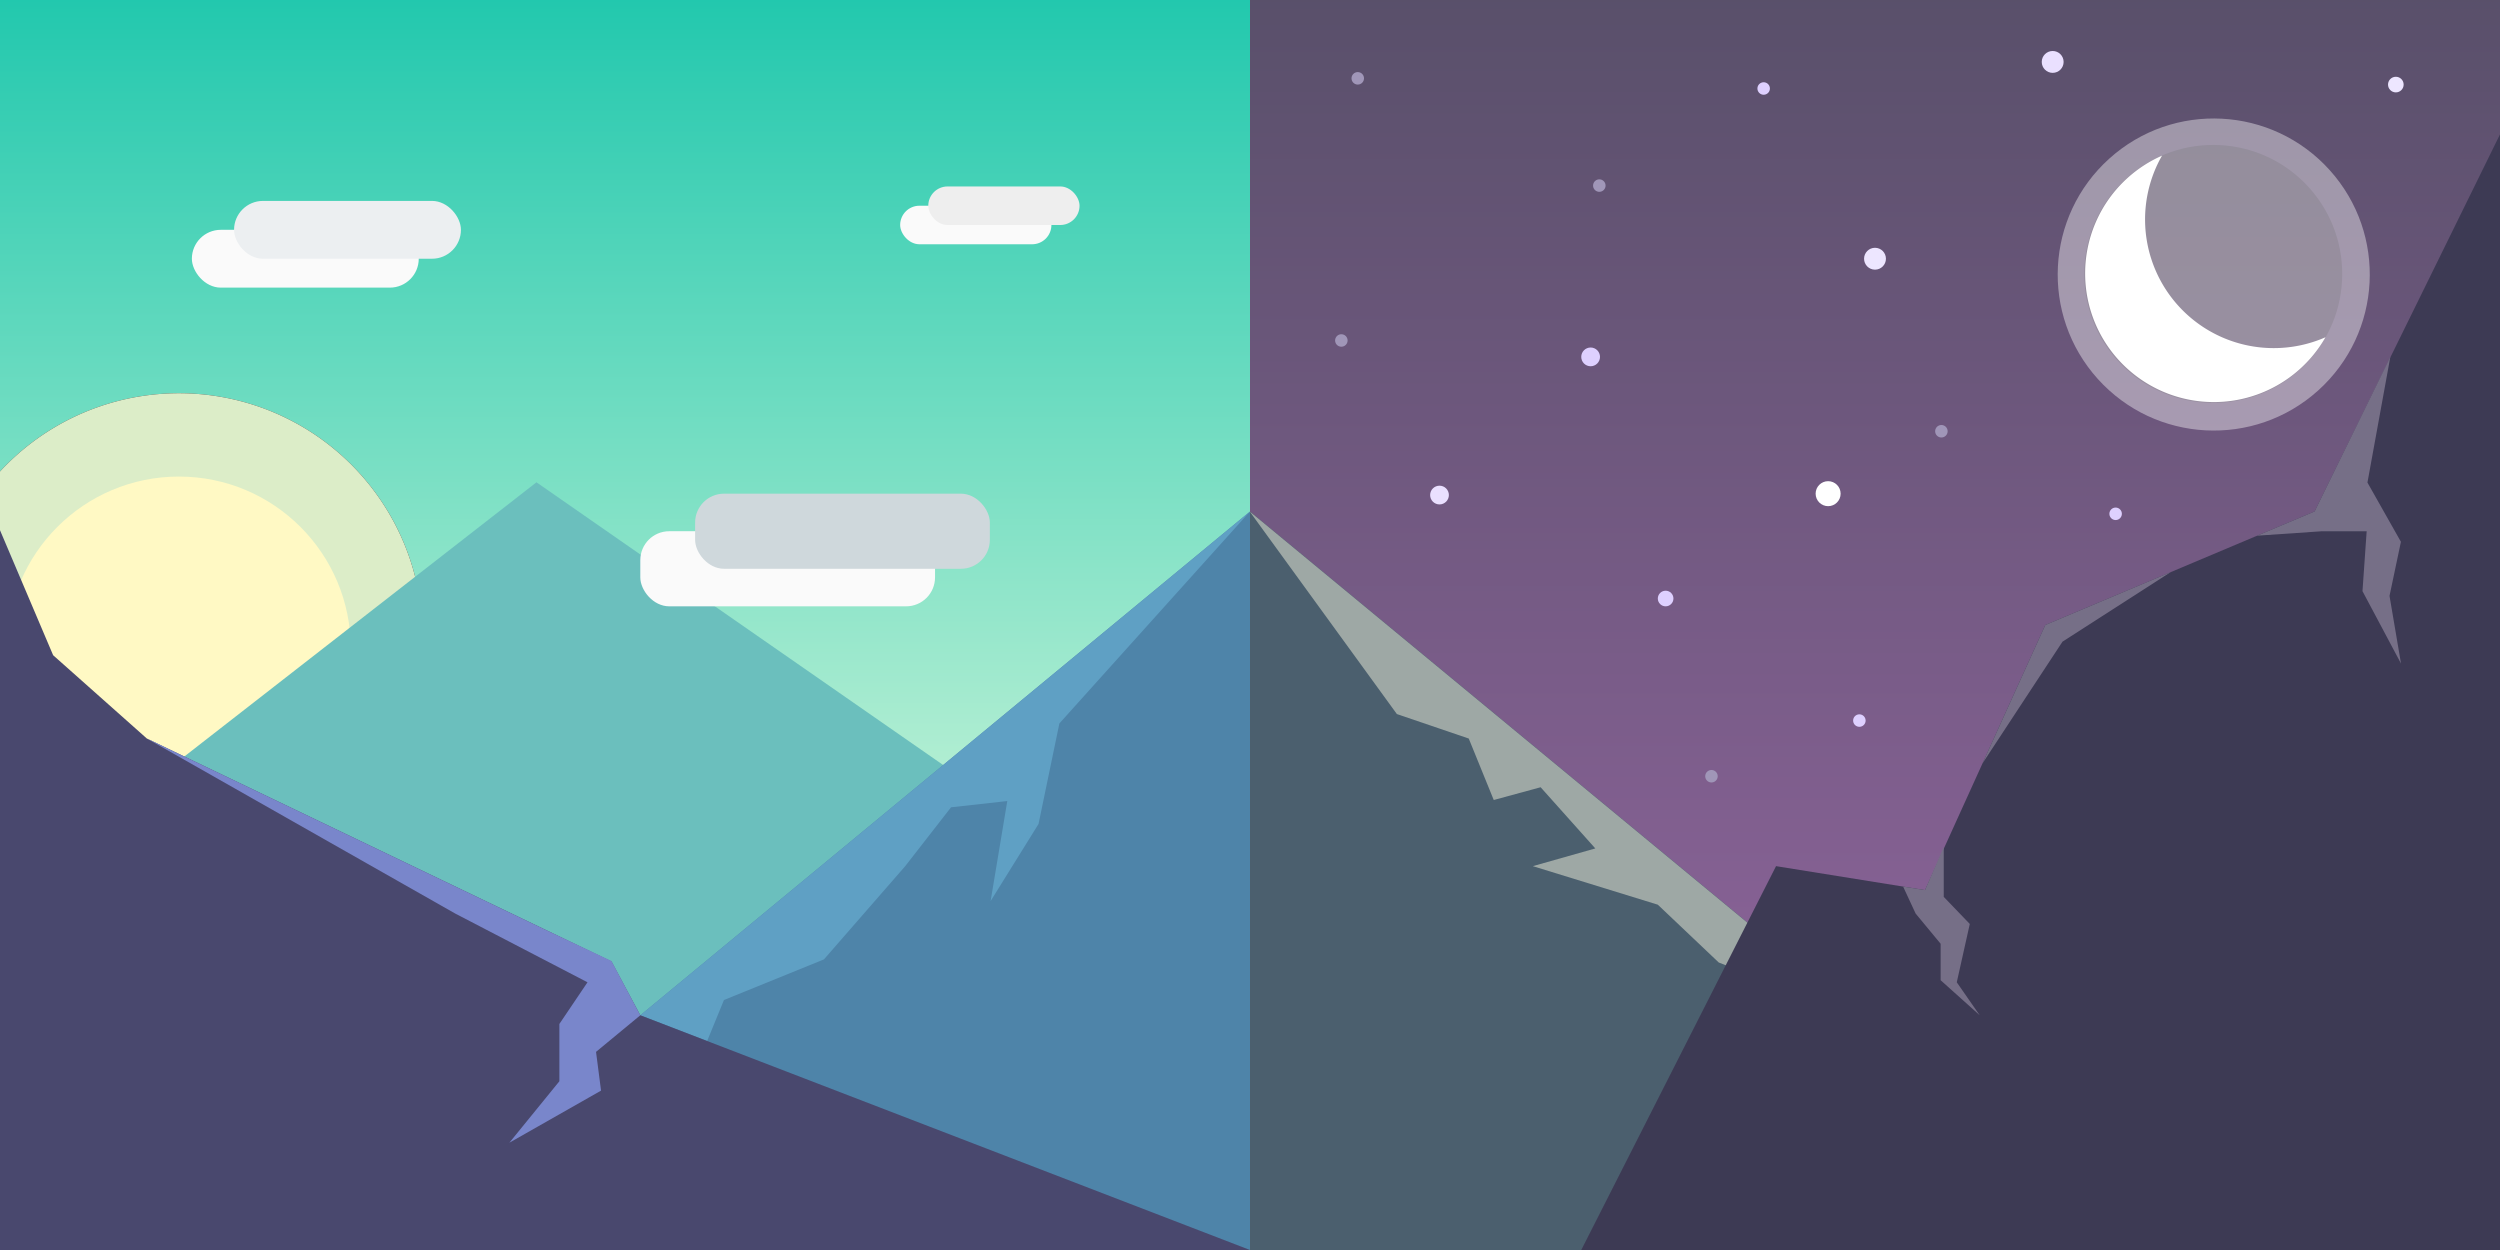 <svg id="Capa_1" data-name="Capa 1" xmlns="http://www.w3.org/2000/svg" xmlns:xlink="http://www.w3.org/1999/xlink" viewBox="0 0 800 400">
  <rect x="0" y="0" width="800" height="400" fill="#333333" stroke="none"/>
  <defs>
    <linearGradient id="Degradado_sin_nombre_62" x1="200" y1="300" x2="200" y2="-59.026" gradientUnits="userSpaceOnUse">
      <stop offset="0" stop-color="#d0f6da"/>
      <stop offset="1" stop-color="#00bfa5"/>
    </linearGradient>
    <linearGradient id="Degradado_sin_nombre_57" x1="600" y1="298.667" x2="600" y2="-60.359" gradientUnits="userSpaceOnUse">
      <stop offset="0" stop-color="#866194"/>
      <stop offset="1" stop-color="#504c62"/>
    </linearGradient>
  </defs>
  <title>Mountains</title>
  <path d="M0,0V150.877A78,78,0,1,1,0,256.79V400H400V0H0Z" style="fill:url(#Degradado_sin_nombre_62)"/>
  <path d="M57.25,281.833A78,78,0,1,0,0,150.877V256.79A77.777,77.777,0,0,0,57.25,281.833Z" style="fill:#dcedc8"/>
  <circle cx="57.25" cy="207.5" r="55" style="fill:#fff9c4"/>
  <polygon points="0 288.009 171.667 154.333 399 312.368 400 400 0 400 0 288.009" style="fill:#6bbfbd"/>
  <polygon points="800 400 400 400 400 245.667 400 0 800 0 800 400" style="fill:url(#Degradado_sin_nombre_57)"/>
  <polygon points="114 400 400 400 400 163.667 114 400" style="fill:#4e84a9"/>
  <polygon points="400 163.667 339 231.5 332.333 263.667 317 288.333 322.333 256.333 304.333 258.333 289.667 277.167 263.667 307 231.667 320 226.287 333.12 204.899 324.886 400 163.667" style="fill:#5fa0c4"/>
  <polygon points="400 400 204.899 324.886 195.667 307.667 47 236.333 17 209.667 0 169.667 0 400 400 400" style="fill:#49486e"/>
  <polygon points="195.667 307.523 174.285 297.407 47 236.333 145.667 292.333 188 314.333 179 327.667 179 346 163 365.667 192.333 349 190.73 336.595 204.899 324.886 195.667 307.523" style="fill:#7986cb"/>
  <rect x="288.05" y="65.833" width="48.401" height="12.333" rx="6.167" ry="6.167" style="fill:#fafafa"/>
  <rect x="297.05" y="59.667" width="48.401" height="12.333" rx="6.167" ry="6.167" style="fill:#eee"/>
  <rect x="61.399" y="73.542" width="72.601" height="18.5" rx="9.25" ry="9.25" style="fill:#fafafa"/>
  <rect x="74.899" y="64.292" width="72.601" height="18.5" rx="9.25" ry="9.25" style="fill:#eceff1"/>
  <rect x="204.899" y="169.992" width="94.313" height="24.033" rx="9.25" ry="9.25" style="fill:#fafafa"/>
  <rect x="222.437" y="157.975" width="94.313" height="24.033" rx="9.25" ry="9.25" style="fill:#cfd8dc"/>
  <polygon points="686 400 400 400 400 163.667 686 400" style="fill:#4b5f6e"/>
  <polygon points="399.899 163.667 447 228.5 470 236.333 478 256 493 251.917 510.5 271.5 490.5 277.167 530.5 289.5 550 308 575.5 318 595 324.876 399.899 163.667" style="fill:#9ea8a5"/>
  <polygon points="506 400 568.333 277.167 616 284.833 654.5 200 740.667 163.667 800 43 800 400 506 400" style="fill:#3d3a54"/>
  <polygon points="764.905 114.202 757.583 154.417 768.292 173.375 764.646 190.688 768.323 212.344 755.995 189.172 757.333 170 743 170 722.281 171.419 740.667 163.667 764.905 114.202" style="fill:#766f87"/>
  <polygon points="622 271 622 287 630.333 295.667 626.167 314.333 633.5 324.876 621 313.667 621 302 613 292.333 608.994 283.706 616 284.833 622 271" style="fill:#766f87"/>
  <polygon points="694.57 183.104 660 205.333 634.408 244.271 654.5 200 694.57 183.104" style="fill:#766f87"/>
  <circle cx="533" cy="191.525" r="2.5" style="fill:#ded0ff"/>
  <circle cx="595" cy="230.583" r="2" style="fill:#ded0ff"/>
  <circle cx="509" cy="114.202" r="3" style="fill:#ded0ff"/>
  <circle cx="564.37" cy="28.32" r="2" style="fill:#ded0ff"/>
  <circle cx="621.247" cy="138" r="2" style="fill:#a096b8"/>
  <circle cx="585" cy="157.975" r="4" style="fill:#fff"/>
  <circle cx="600" cy="82.792" r="3.5" style="fill:#ede6ff"/>
  <circle cx="512" cy="59.667" r="2" transform="matrix(0.144, -0.99, 0.99, 0.144, 378.986, 557.674)" style="fill:#a096b8"/>
  <circle cx="547.667" cy="248.394" r="2" style="fill:#a096b8"/>
  <circle cx="460.641" cy="158.417" r="3" style="fill:#eae0ff"/>
  <circle cx="677" cy="164.417" r="2" style="fill:#ded0ff"/>
  <circle cx="766.667" cy="27.066" r="2.5" style="fill:#ede6ff"/>
  <circle cx="656.859" cy="19.816" r="3.5" style="fill:#eae0ff"/>
  <circle cx="434.484" cy="25.066" r="2" style="fill:#a096b8"/>
  <circle cx="429.234" cy="108.952" r="2" style="fill:#a096b8"/>
  <circle cx="708.23" cy="87.663" r="41.282" transform="translate(123.255 496.415) rotate(-42)" style="opacity:0.2"/>
  <circle cx="708.397" cy="87.849" r="49.932" transform="translate(123.173 496.575) rotate(-42)" style="fill:#fff;opacity:0.4"/>
  <path d="M680.871,56.897a41.107,41.107,0,0,1,10.975-7.092,41.17,41.17,0,0,0,52.321,58.108A41.17,41.17,0,1,1,680.871,56.897Z" style="fill:#fff"/>
</svg>
